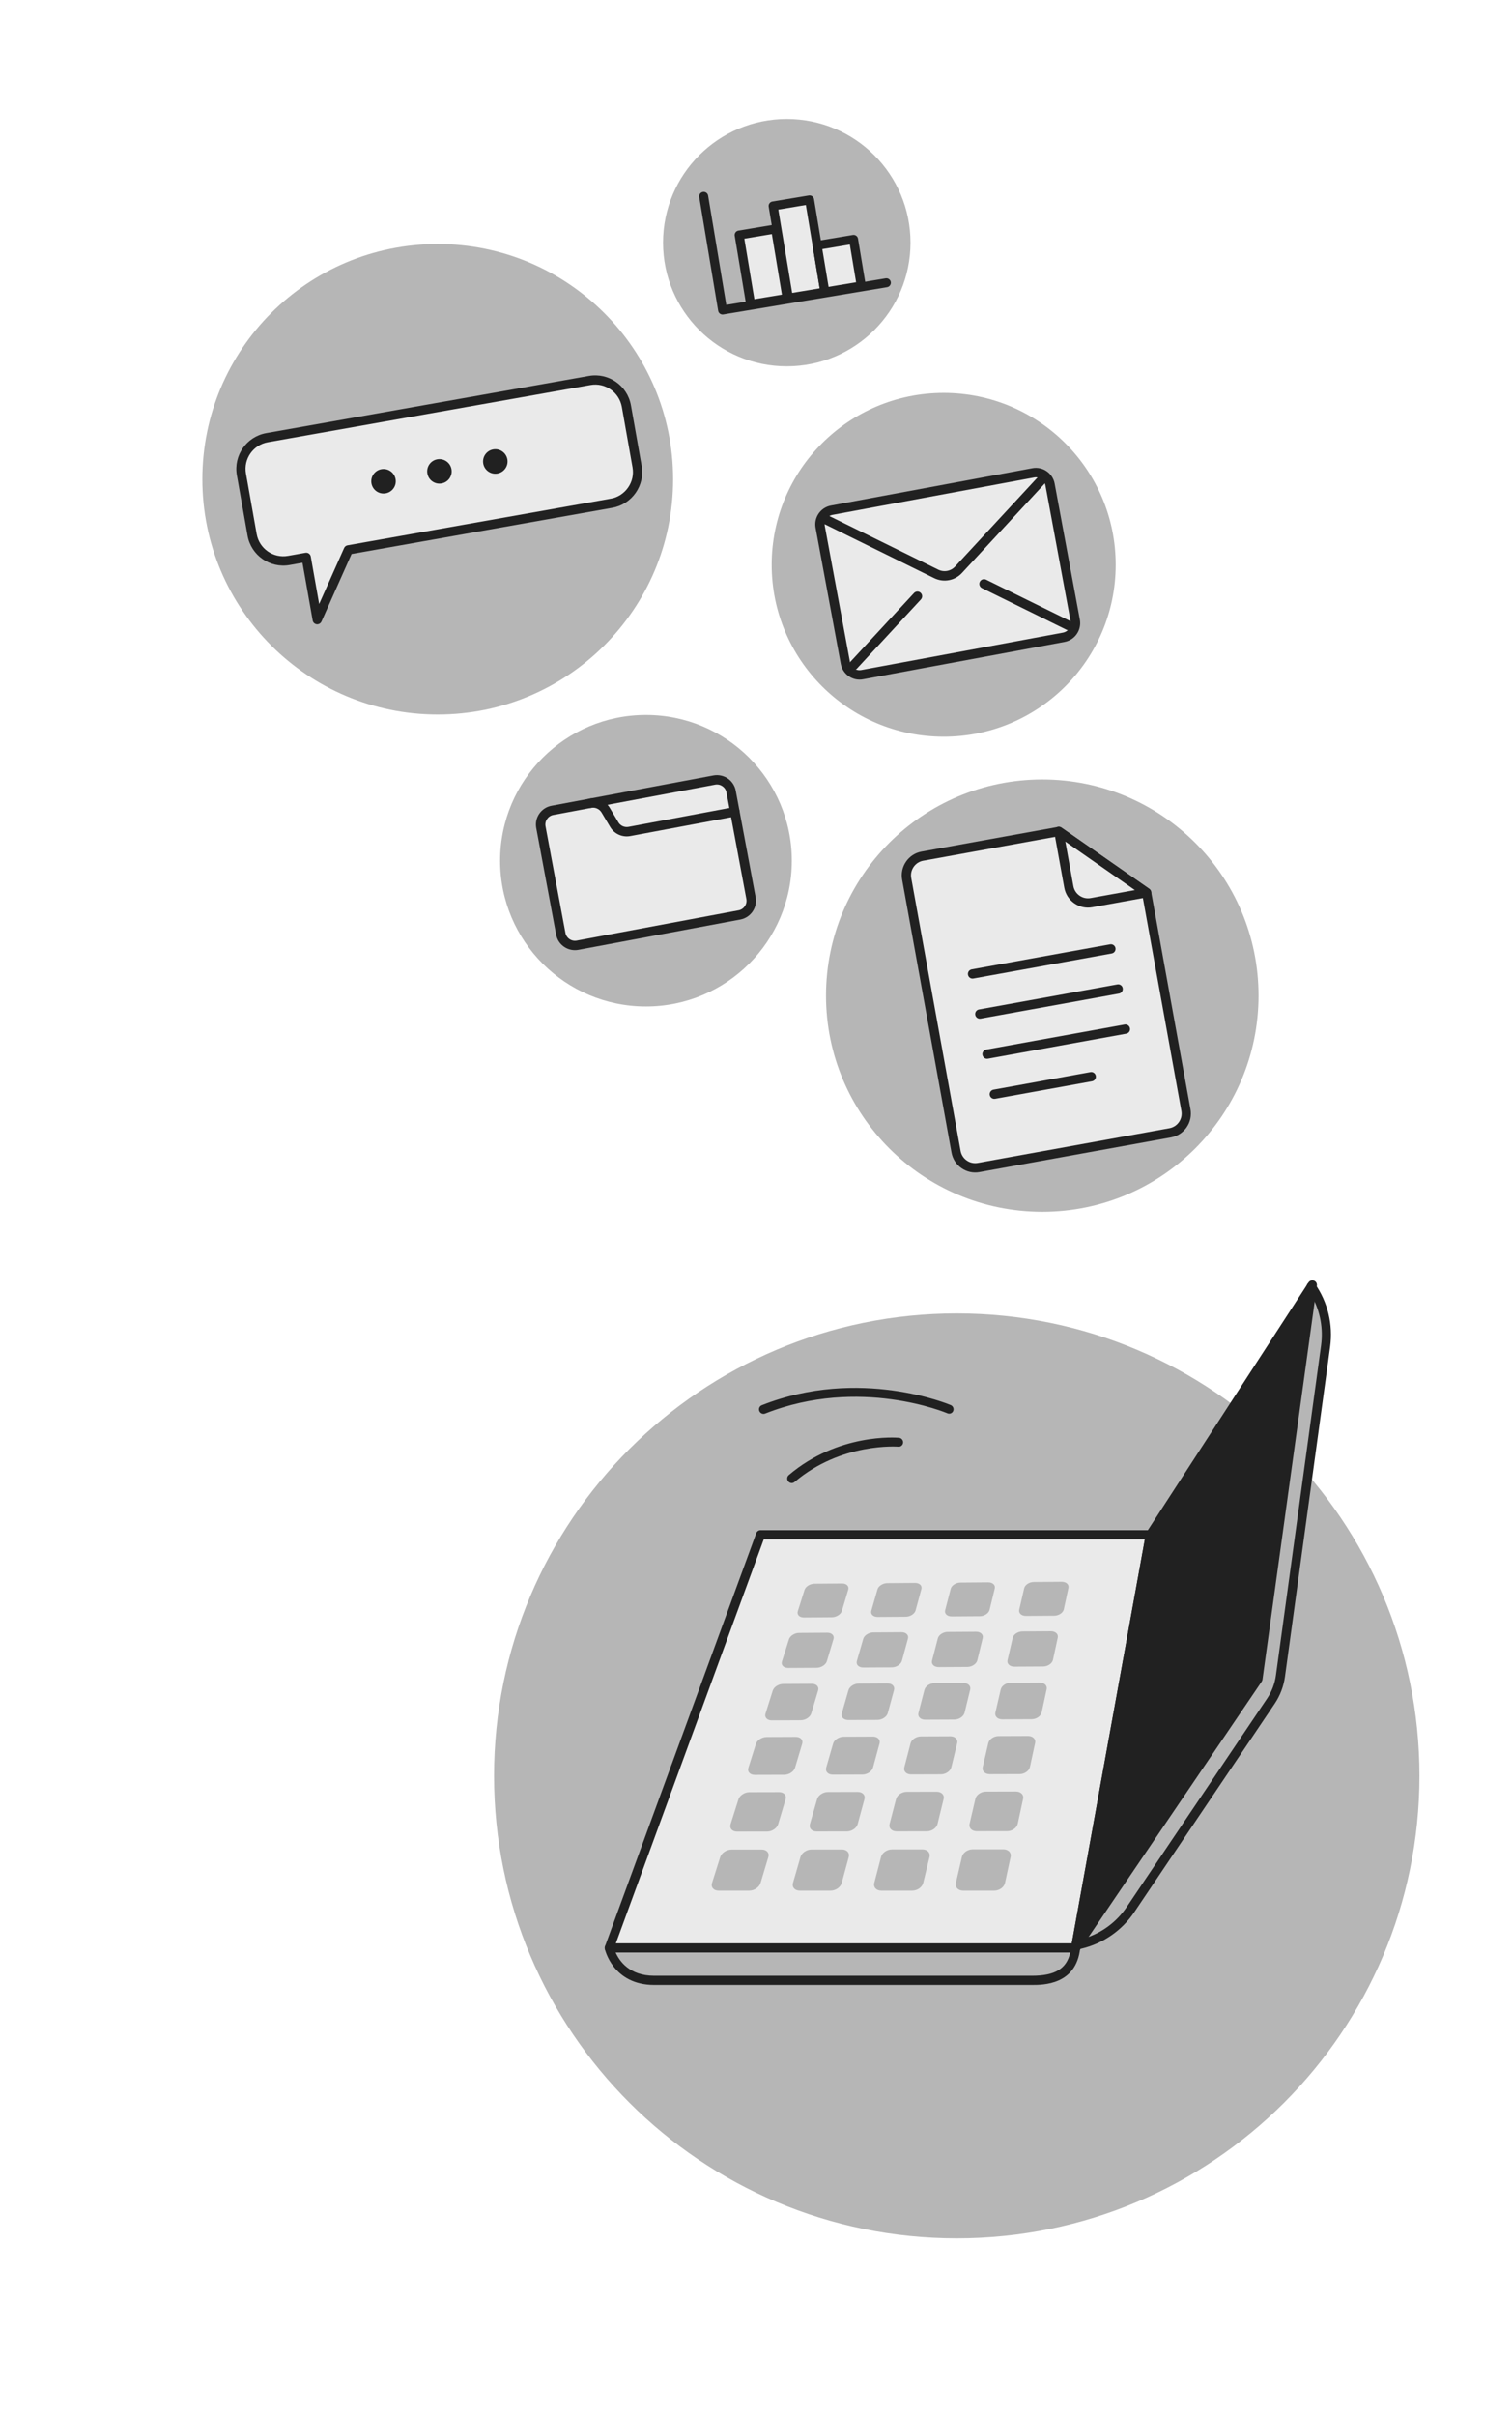 <svg xmlns="http://www.w3.org/2000/svg" width="340" height="543" fill="none" viewBox="0 0 340 543"><path fill="#B6B6B6" d="M215.143 503.109C272.606 503.109 319.189 456.571 319.189 399.164C319.189 341.757 272.606 295.219 215.143 295.219C157.681 295.219 111.098 341.757 111.098 399.164C111.098 456.571 157.681 503.109 215.143 503.109Z"/><path fill="#B6B6B6" d="M285.78 382.363L254.239 429.186C251.573 433.144 247.513 435.941 242.876 437.016L242.227 437.167L294.855 289.16C297.577 293.065 298.731 297.858 298.084 302.579L287.926 376.734C287.651 378.752 286.916 380.677 285.78 382.363Z"/><path fill="#212121" d="M242.224 438.201C241.934 438.201 241.653 438.078 241.455 437.855C241.205 437.572 241.129 437.176 241.256 436.82L293.885 288.813C294.014 288.449 294.336 288.189 294.717 288.136C295.106 288.085 295.478 288.252 295.698 288.568C298.578 292.699 299.788 297.726 299.102 302.721L288.946 376.876C288.65 379.038 287.85 381.136 286.633 382.942L255.09 429.765C252.27 433.954 248.013 436.887 243.105 438.024L242.456 438.175C242.38 438.193 242.302 438.201 242.224 438.201ZM295.104 291.532L243.844 435.687C247.733 434.496 251.089 432.016 253.386 428.607L284.928 381.784C285.969 380.239 286.653 378.444 286.907 376.595L297.064 302.44C297.581 298.657 296.888 294.854 295.104 291.532Z"/><path fill="#B6B6B6" d="M147.116 445.131H232.076C236.915 445.131 241.217 443.781 241.867 437.842C236.109 437.842 137.012 437.842 137.012 437.842C137.012 437.842 138.513 445.131 147.116 445.131Z"/><path fill="#212121" d="M232.076 446.164H147.115C137.783 446.164 136.019 438.132 136.002 438.05C135.939 437.746 136.016 437.429 136.212 437.188C136.406 436.947 136.701 436.807 137.01 436.807H241.866C242.158 436.807 242.437 436.932 242.633 437.151C242.828 437.37 242.921 437.661 242.889 437.954C241.992 446.164 234.529 446.164 232.076 446.164ZM138.444 438.875C139.269 440.756 141.52 444.097 147.115 444.097H232.076C237.222 444.097 239.857 442.52 240.659 438.875H138.444Z"/><path fill="#EAEAEA" d="M137.008 437.842H241.863L258.668 344.975H171.018L137.008 437.842Z"/><path fill="#212121" d="M241.866 438.876H137.01C136.673 438.876 136.358 438.71 136.165 438.433C135.973 438.156 135.928 437.802 136.044 437.485L170.056 344.618C170.205 344.211 170.591 343.941 171.021 343.941H258.669C258.975 343.941 259.264 344.077 259.46 344.312C259.656 344.548 259.738 344.858 259.682 345.159L242.88 438.026C242.789 438.518 242.363 438.876 241.866 438.876ZM138.485 436.808H241.006L257.436 346.009H171.739L138.485 436.808Z"/><path fill="#212121" d="M282.869 377.37L241.867 437.841L258.672 344.974L295.103 288.822L282.869 377.37Z"/><path fill="#212121" d="M241.869 438.875C241.739 438.875 241.606 438.85 241.479 438.798C241.028 438.613 240.77 438.137 240.856 437.657L257.66 344.79C257.685 344.654 257.736 344.525 257.81 344.41L294.241 288.258C294.503 287.852 295.015 287.686 295.464 287.854C295.916 288.024 296.19 288.485 296.124 288.964L283.891 377.511C283.869 377.669 283.811 377.819 283.722 377.951L242.721 438.422C242.524 438.713 242.202 438.875 241.869 438.875ZM259.649 345.364L243.75 433.232L281.884 376.988L293.45 293.264L259.649 345.364ZM282.87 377.37H282.881H282.87Z"/><path fill="#B6B6B6" d="M218.705 415.683L225.61 415.675C226.721 415.674 227.459 416.428 227.258 417.362L225.995 423.234C225.79 424.187 224.71 424.962 223.584 424.962H216.583C215.458 424.962 214.727 424.188 214.948 423.236L216.308 417.372C216.524 416.438 217.596 415.684 218.705 415.683ZM198.117 417.387L196.595 423.24C196.348 424.19 197.054 424.963 198.174 424.963H205.148C206.269 424.963 207.366 424.19 207.598 423.238L209.023 417.378C209.249 416.446 208.536 415.694 207.43 415.695L200.553 415.702C199.449 415.702 198.358 416.456 198.117 417.387ZM179.998 417.403L178.316 423.243C178.044 424.191 178.725 424.962 179.84 424.962H186.785C187.902 424.962 189.017 424.19 189.274 423.241L190.859 417.393C191.112 416.463 190.422 415.713 189.32 415.714L182.471 415.721C181.374 415.722 180.266 416.473 179.998 417.403ZM161.956 417.417L160.115 423.246C159.816 424.193 160.473 424.962 161.583 424.962H168.499C169.611 424.962 170.743 424.192 171.027 423.244L172.772 417.408C173.05 416.48 172.385 415.73 171.288 415.731L164.467 415.738C163.372 415.741 162.248 416.491 161.956 417.417ZM219.333 404.324L218.028 409.953C217.816 410.867 218.536 411.609 219.638 411.607L226.5 411.597C227.603 411.595 228.658 410.851 228.855 409.935L230.066 404.298C230.259 403.402 229.532 402.679 228.444 402.681L221.675 402.698C220.59 402.702 219.541 403.427 219.333 404.324ZM201.501 404.365L200.04 409.984C199.804 410.896 200.5 411.636 201.597 411.635L208.431 411.625C209.53 411.623 210.602 410.88 210.823 409.967L212.191 404.341C212.408 403.446 211.705 402.726 210.621 402.728L203.88 402.744C202.798 402.746 201.734 403.471 201.501 404.365ZM183.74 404.406L182.126 410.014C181.864 410.925 182.537 411.663 183.629 411.662L190.436 411.652C191.531 411.65 192.62 410.907 192.867 409.997L194.389 404.382C194.631 403.489 193.952 402.77 192.872 402.772L186.157 402.789C185.078 402.791 183.997 403.514 183.74 404.406ZM166.05 404.447L164.283 410.044C163.996 410.953 164.645 411.69 165.733 411.689L172.513 411.679C173.603 411.676 174.708 410.936 174.98 410.027L176.656 404.423C176.923 403.532 176.266 402.813 175.19 402.816L168.502 402.832C167.429 402.835 166.331 403.557 166.05 404.447ZM222.24 391.79L220.985 397.2C220.781 398.078 221.492 398.789 222.571 398.786L229.299 398.766C230.381 398.763 231.412 398.045 231.601 397.167L232.765 391.751C232.951 390.89 232.235 390.196 231.168 390.201L224.53 390.226C223.464 390.231 222.44 390.929 222.24 391.79ZM204.753 391.855L203.35 397.255C203.122 398.131 203.809 398.84 204.885 398.837L211.586 398.818C212.664 398.814 213.711 398.099 213.924 397.222L215.238 391.816C215.447 390.956 214.754 390.265 213.691 390.269L207.079 390.295C206.017 390.299 204.976 390.996 204.753 391.855ZM187.335 391.92L185.784 397.31C185.531 398.184 186.195 398.892 187.267 398.889L193.941 398.869C195.015 398.866 196.077 398.152 196.315 397.276L197.778 391.881C198.01 391.023 197.34 390.333 196.281 390.337L189.695 390.363C188.638 390.367 187.581 391.063 187.335 391.92ZM169.985 391.985L168.286 397.363C168.01 398.237 168.652 398.943 169.719 398.94L176.367 398.92C177.435 398.917 178.515 398.204 178.777 397.33L180.387 391.945C180.643 391.088 179.994 390.399 178.939 390.403L172.379 390.429C171.327 390.434 170.254 391.13 169.985 391.985ZM225.034 379.742L223.827 384.943C223.632 385.787 224.331 386.468 225.39 386.464L231.988 386.435C233.049 386.431 234.057 385.741 234.238 384.895L235.358 379.688C235.536 378.86 234.831 378.194 233.784 378.2L227.274 378.234C226.228 378.241 225.225 378.915 225.034 379.742ZM207.879 379.83L206.53 385.021C206.31 385.864 206.988 386.545 208.043 386.54L214.615 386.511C215.673 386.506 216.696 385.817 216.901 384.974L218.165 379.776C218.365 378.949 217.683 378.284 216.639 378.29L210.153 378.325C209.111 378.331 208.093 379.003 207.879 379.83ZM190.79 379.916L189.299 385.099C189.057 385.94 189.712 386.619 190.763 386.615L197.309 386.587C198.363 386.583 199.401 385.895 199.63 385.053L201.037 379.865C201.26 379.039 200.599 378.376 199.56 378.381L193.098 378.416C192.061 378.42 191.028 379.092 190.79 379.916ZM173.768 380.002L172.134 385.175C171.869 386.015 172.503 386.693 173.549 386.688L180.07 386.66C181.119 386.656 182.174 385.969 182.425 385.129L183.973 379.949C184.219 379.126 183.58 378.463 182.544 378.469L176.107 378.503C175.075 378.51 174.027 379.179 173.768 380.002ZM227.721 368.151L226.56 373.156C226.372 373.968 227.062 374.622 228.1 374.617L234.573 374.581C235.614 374.575 236.6 373.91 236.775 373.097L237.853 368.087C238.024 367.29 237.33 366.65 236.302 366.657L229.913 366.699C228.887 366.705 227.907 367.354 227.721 368.151ZM210.887 368.258L209.588 373.255C209.377 374.065 210.045 374.719 211.08 374.713L217.529 374.677C218.565 374.671 219.567 374.007 219.763 373.196L220.979 368.194C221.173 367.399 220.499 366.761 219.475 366.767L213.109 366.808C212.089 366.815 211.094 367.464 210.887 368.258ZM194.115 368.365L192.679 373.353C192.447 374.162 193.093 374.815 194.125 374.809L200.549 374.773C201.581 374.767 202.597 374.104 202.818 373.294L204.171 368.301C204.386 367.506 203.734 366.869 202.715 366.876L196.373 366.917C195.354 366.924 194.344 367.572 194.115 368.365ZM177.407 368.472L175.836 373.451C175.58 374.258 176.206 374.911 177.234 374.904L183.633 374.868C184.663 374.862 185.693 374.201 185.935 373.392L187.425 368.408C187.662 367.616 187.031 366.979 186.015 366.986L179.697 367.027C178.682 367.034 177.658 367.68 177.407 368.472ZM230.309 356.991L229.191 361.811C229.01 362.592 229.69 363.222 230.71 363.215L237.063 363.17C238.084 363.163 239.05 362.521 239.217 361.739L240.255 356.914C240.42 356.146 239.736 355.532 238.728 355.539L232.454 355.588C231.447 355.598 230.487 356.224 230.309 356.991ZM213.783 357.117L212.532 361.929C212.329 362.709 212.988 363.338 214.004 363.33L220.334 363.287C221.352 363.28 222.331 362.639 222.521 361.858L223.692 357.042C223.879 356.275 223.215 355.662 222.21 355.669L215.961 355.718C214.956 355.726 213.981 356.353 213.783 357.117ZM197.318 357.244L195.935 362.047C195.711 362.826 196.349 363.453 197.361 363.446L203.667 363.403C204.681 363.395 205.675 362.757 205.886 361.976L207.19 357.168C207.398 356.403 206.754 355.79 205.752 355.798L199.526 355.846C198.525 355.854 197.537 356.479 197.318 357.244ZM180.913 357.369L179.398 362.164C179.152 362.943 179.771 363.569 180.779 363.562L187.061 363.518C188.071 363.511 189.08 362.873 189.312 362.094L190.747 357.294C190.976 356.53 190.352 355.918 189.354 355.927L183.151 355.975C182.156 355.982 181.153 356.606 180.913 357.369Z"/><path fill="#B6B6B6" d="M98.431 160.6C127.663 160.6 151.359 136.927 151.359 107.724C151.359 78.521 127.663 54.848 98.431 54.848C69.2 54.848 45.504 78.521 45.504 107.724C45.504 136.927 69.2 160.6 98.431 160.6Z"/><path fill="#212121" d="M213.961 317.607C213.696 317.773 213.356 317.81 213.043 317.673C212.848 317.589 193.313 309.328 172.052 317.732C171.542 317.934 170.961 317.678 170.752 317.161C170.544 316.644 170.785 316.056 171.296 315.859C193.338 307.144 213.6 315.741 213.802 315.828C214.31 316.049 214.552 316.641 214.343 317.151C214.262 317.347 214.127 317.503 213.961 317.607Z"/><path fill="#212121" d="M202.621 325.034C202.447 325.143 202.237 325.198 202.016 325.178C201.888 325.168 189.185 324.176 178.661 333.117C178.248 333.47 177.615 333.411 177.255 332.984C176.896 332.557 176.944 331.923 177.362 331.568C188.526 322.081 201.604 323.126 202.155 323.175C202.703 323.224 203.117 323.711 203.078 324.264C203.056 324.596 202.877 324.874 202.621 325.034Z"/><path fill="#EAEAEA" d="M132.615 85.521L60.054 98.376C56.187 99.062 53.606 102.753 54.291 106.621L56.695 120.209C57.38 124.077 61.071 126.657 64.938 125.972L68.861 125.278L71.341 139.286L78.338 123.599L137.5 113.118C141.368 112.432 143.949 108.742 143.265 104.873L140.86 91.285C140.174 87.416 136.483 84.835 132.615 85.521Z"/><path fill="#212121" d="M71.519 140.309C71.419 140.327 71.314 140.33 71.209 140.318C70.755 140.262 70.391 139.917 70.312 139.467L68.014 126.483L65.116 126.997C60.69 127.781 56.451 124.817 55.667 120.39L53.262 106.803C52.481 102.382 55.436 98.148 59.852 97.355C59.858 97.354 59.863 97.353 59.87 97.352L132.431 84.496C136.857 83.713 141.096 86.676 141.88 91.103L144.284 104.691C144.664 106.834 144.186 108.999 142.937 110.784C141.694 112.563 139.832 113.755 137.695 114.138C137.689 114.139 137.683 114.14 137.677 114.141L79.058 124.526L72.287 139.71C72.142 140.03 71.852 140.249 71.519 140.309ZM60.219 99.403C56.93 99.993 54.728 103.146 55.31 106.44L57.716 120.027C58.299 123.324 61.456 125.532 64.754 124.948L68.676 124.253C68.948 124.204 69.228 124.266 69.454 124.424C69.68 124.582 69.834 124.823 69.882 125.095L71.77 135.761L77.384 123.174C77.525 122.859 77.812 122.634 78.15 122.574C78.151 122.573 78.151 122.573 78.153 122.573L137.315 112.092C138.899 111.842 140.303 110.921 141.234 109.591C142.164 108.261 142.52 106.65 142.236 105.052L139.832 91.464C139.248 88.167 136.092 85.959 132.795 86.543L60.232 99.4C60.228 99.401 60.224 99.402 60.219 99.403Z"/><path fill="#212121" d="M86.729 110.885C88.225 110.617 89.221 109.186 88.953 107.689C88.684 106.192 87.254 105.196 85.757 105.465C84.26 105.733 83.264 107.165 83.533 108.661C83.801 110.158 85.232 111.154 86.729 110.885Z"/><path fill="#212121" d="M99.299 108.66C100.796 108.392 101.792 106.961 101.523 105.464C101.255 103.967 99.824 102.972 98.327 103.24C96.831 103.509 95.835 104.94 96.103 106.437C96.371 107.933 97.802 108.929 99.299 108.66Z"/><path fill="#212121" d="M111.865 106.434C113.362 106.165 114.358 104.734 114.09 103.237C113.821 101.741 112.39 100.745 110.894 101.014C109.397 101.282 108.401 102.713 108.669 104.21C108.938 105.707 110.369 106.702 111.865 106.434Z"/><path fill="#B6B6B6" d="M212.205 165.589C233.566 165.589 250.883 148.29 250.883 126.949C250.883 105.609 233.566 88.309 212.205 88.309C190.844 88.309 173.527 105.609 173.527 126.949C173.527 148.29 190.844 165.589 212.205 165.589Z"/><path fill="#EAEAEA" d="M239.19 143.244L193.879 151.647C192.121 151.973 190.431 150.808 190.104 149.046L184.438 118.463C184.112 116.701 185.272 115.007 187.03 114.682L232.342 106.278C234.099 105.952 235.79 107.117 236.116 108.879L241.782 139.462C242.109 141.224 240.948 142.918 239.19 143.244Z"/><path fill="#212121" d="M239.395 144.283C239.39 144.284 239.387 144.284 239.384 144.285L194.072 152.687C191.744 153.119 189.498 151.57 189.066 149.237L183.399 118.653C182.968 116.323 184.505 114.076 186.827 113.64C186.83 113.64 186.833 113.639 186.836 113.639L232.148 105.236C233.275 105.027 234.416 105.271 235.363 105.922C236.309 106.574 236.945 107.555 237.154 108.685L242.822 139.268C243.03 140.398 242.788 141.543 242.14 142.49C241.492 143.436 240.518 144.072 239.395 144.283ZM187.217 115.723C186.038 115.944 185.258 117.085 185.477 118.268L191.144 148.853C191.25 149.426 191.573 149.925 192.053 150.255C192.534 150.586 193.113 150.71 193.686 150.604L238.998 142.202C239 142.201 239.002 142.201 239.003 142.201C239.574 142.094 240.068 141.771 240.398 141.291C240.728 140.81 240.85 140.229 240.743 139.655L235.077 109.071C234.97 108.497 234.647 107.998 234.166 107.668C233.686 107.337 233.107 107.214 232.535 107.32L187.223 115.722C187.22 115.722 187.218 115.722 187.217 115.723Z"/><path fill="#212121" d="M213.391 130.406C212.287 130.613 211.116 130.468 210.043 129.939L185.378 117.799C184.854 117.54 184.637 116.905 184.895 116.381C185.152 115.856 185.783 115.64 186.308 115.897L210.973 128.037C212.27 128.675 213.796 128.391 214.777 127.332L233.453 107.156C233.849 106.728 234.518 106.703 234.946 107.1C235.374 107.498 235.399 108.168 235.002 108.597L216.327 128.774C215.521 129.646 214.488 130.2 213.391 130.406Z"/><path fill="#212121" d="M192.104 150.615C191.785 150.674 191.445 150.587 191.189 150.35C190.76 149.952 190.736 149.282 191.132 148.853L205.529 133.298C205.925 132.869 206.593 132.846 207.021 133.242C207.45 133.64 207.474 134.31 207.078 134.739L192.682 150.295C192.522 150.467 192.319 150.574 192.104 150.615Z"/><path fill="#212121" d="M240.485 141.644C240.269 141.685 240.039 141.658 239.826 141.554L220.811 132.193C220.288 131.935 220.071 131.3 220.328 130.775C220.586 130.25 221.217 130.035 221.741 130.291L240.757 139.651C241.28 139.91 241.497 140.545 241.24 141.069C241.088 141.381 240.802 141.585 240.485 141.644Z"/><path fill="#B6B6B6" d="M234.372 272.371C261.23 272.371 283.002 250.62 283.002 223.788C283.002 196.956 261.23 175.205 234.372 175.205C207.515 175.205 185.742 196.956 185.742 223.788C185.742 250.62 207.515 272.371 234.372 272.371Z"/><path fill="#B6B6B6" d="M145.254 226.228C163.367 226.228 178.051 211.558 178.051 193.463C178.051 175.367 163.367 160.697 145.254 160.697C127.141 160.697 112.457 175.367 112.457 193.463C112.457 211.558 127.141 226.228 145.254 226.228Z"/><path fill="#B6B6B6" d="M176.919 82.336C192.284 82.336 204.74 69.892 204.74 54.542C204.74 39.192 192.284 26.748 176.919 26.748C161.554 26.748 149.098 39.192 149.098 54.542C149.098 69.892 161.554 82.336 176.919 82.336Z"/><path fill="#EAEAEA" d="M166.275 205.649L129.892 212.456C128.128 212.787 126.431 211.633 126.104 209.88L121.626 185.913C121.297 184.161 122.463 182.471 124.228 182.141L160.61 175.334C162.375 175.005 164.072 176.158 164.399 177.911L168.877 201.878C169.205 203.63 168.04 205.319 166.275 205.649Z"/><path fill="#212121" d="M166.477 206.685C166.474 206.686 166.471 206.686 166.468 206.687L130.086 213.494C128.954 213.706 127.809 213.467 126.858 212.822C125.909 212.176 125.27 211.202 125.06 210.077L120.583 186.111C120.373 184.986 120.617 183.847 121.267 182.902C121.917 181.959 122.895 181.323 124.023 181.109C124.028 181.109 124.031 181.108 124.034 181.108L160.417 174.3C162.753 173.863 165.008 175.396 165.443 177.717L169.921 201.684C170.354 204.002 168.81 206.243 166.477 206.685ZM124.416 183.18C123.233 183.405 122.449 184.543 122.669 185.72L127.146 209.687C127.253 210.258 127.577 210.753 128.06 211.08C128.542 211.408 129.123 211.529 129.698 211.421L166.081 204.614C166.083 204.613 166.085 204.613 166.086 204.613C167.271 204.388 168.055 203.249 167.834 202.073L163.357 178.106C163.136 176.927 161.991 176.148 160.804 176.371L124.422 183.18C124.419 183.18 124.417 183.18 124.416 183.18Z"/><path fill="#212121" d="M165.445 183.488C165.444 183.489 165.444 183.489 165.443 183.489L141.724 187.926C139.953 188.257 138.146 187.446 137.228 185.908L135.271 182.625C134.795 181.829 133.861 181.41 132.944 181.581C132.367 181.689 131.814 181.312 131.707 180.74C131.6 180.17 131.98 179.618 132.554 179.51C132.555 179.509 132.556 179.509 132.556 179.509C134.346 179.175 136.17 179.993 137.097 181.548L139.053 184.83C139.52 185.611 140.436 186.022 141.336 185.854L165.056 181.417C165.632 181.309 166.185 181.686 166.292 182.257C166.4 182.829 166.02 183.38 165.445 183.488Z"/><path fill="#EAEAEA" d="M238.115 186.886L207.412 192.445C205.033 192.876 203.455 195.164 203.888 197.555L214.98 258.874C215.413 261.265 217.692 262.854 220.071 262.423L263.15 254.623C265.529 254.192 267.107 251.904 266.674 249.513L257.832 200.633L238.115 186.886Z"/><path fill="#212121" d="M263.35 255.647C263.346 255.648 263.342 255.649 263.337 255.649L220.258 263.449C218.834 263.707 217.396 263.392 216.205 262.562C215.015 261.732 214.218 260.488 213.959 259.057L202.865 197.738C202.606 196.307 202.917 194.861 203.741 193.667C204.562 192.477 205.794 191.678 207.213 191.418C207.217 191.417 207.221 191.417 207.226 191.416L237.929 185.857C238.2 185.808 238.479 185.869 238.706 186.027L258.424 199.775C258.651 199.933 258.805 200.174 258.855 200.448L267.699 249.327C267.958 250.758 267.647 252.204 266.824 253.398C266.001 254.589 264.769 255.387 263.35 255.647ZM207.59 193.473C206.716 193.633 205.956 194.125 205.45 194.859C204.942 195.594 204.751 196.486 204.91 197.368L216.004 258.687C216.164 259.569 216.656 260.337 217.389 260.847C218.122 261.358 219.01 261.552 219.888 261.393L262.966 253.594C262.968 253.594 262.971 253.593 262.973 253.593C263.847 253.432 264.608 252.94 265.114 252.206C265.622 251.471 265.814 250.579 265.654 249.697L256.887 201.244L237.876 187.989L207.598 193.471C207.595 193.472 207.593 193.472 207.59 193.473Z"/><path fill="#212121" d="M250 214.31C250 214.31 249.998 214.31 249.997 214.311L218.877 219.943C218.313 220.046 217.771 219.668 217.668 219.101C217.566 218.535 217.939 217.992 218.503 217.889C218.503 217.889 218.504 217.889 218.505 217.888L249.625 212.256C250.189 212.153 250.731 212.531 250.834 213.098C250.936 213.664 250.564 214.207 250 214.31Z"/><path fill="#212121" d="M251.632 223.324C251.632 223.324 251.631 223.324 251.63 223.324L220.51 228.957C219.945 229.059 219.404 228.682 219.301 228.115C219.198 227.549 219.572 227.006 220.135 226.902C220.135 226.902 220.136 226.902 220.137 226.902L251.258 221.269C251.822 221.167 252.364 221.544 252.466 222.112C252.568 222.678 252.195 223.221 251.632 223.324Z"/><path fill="#212121" d="M253.261 232.338C253.261 232.338 253.26 232.338 253.259 232.338L222.139 237.971C221.574 238.073 221.033 237.696 220.93 237.128C220.827 236.562 221.201 236.019 221.764 235.916C221.764 235.916 221.765 235.916 221.766 235.916L252.887 230.283C253.451 230.181 253.992 230.558 254.095 231.125C254.198 231.691 253.825 232.234 253.261 232.338Z"/><path fill="#212121" d="M245.575 243.033C245.575 243.033 245.574 243.034 245.573 243.034L223.771 246.98C223.207 247.083 222.666 246.705 222.563 246.138C222.46 245.572 222.834 245.029 223.397 244.926C223.397 244.926 223.398 244.926 223.399 244.926L245.201 240.979C245.765 240.876 246.307 241.254 246.409 241.821C246.512 242.388 246.138 242.93 245.575 243.033Z"/><path fill="#EAEAEA" d="M238.086 186.868L240.343 199.345C240.776 201.737 243.055 203.325 245.435 202.894L257.85 200.646L238.086 186.868Z"/><path fill="#212121" d="M258.038 201.674C258.037 201.674 258.037 201.674 258.036 201.674L245.62 203.922C244.197 204.18 242.758 203.865 241.567 203.036C240.377 202.206 239.579 200.961 239.32 199.53L237.063 187.053C236.988 186.637 237.169 186.217 237.522 185.989C237.876 185.761 238.331 185.77 238.676 186.01L258.439 199.79C258.786 200.031 258.953 200.457 258.863 200.869C258.777 201.281 258.451 201.598 258.038 201.674ZM239.557 189.163L241.366 199.16C241.526 200.042 242.018 200.809 242.751 201.321C243.484 201.832 244.371 202.026 245.249 201.867L255.196 200.066L239.557 189.163Z"/><path fill="#212121" d="M199.48 64.545C199.479 64.545 199.477 64.545 199.476 64.545L162.654 70.677C162.389 70.721 162.116 70.659 161.899 70.505C161.681 70.35 161.534 70.116 161.49 69.852L157.235 44.298C157.144 43.753 157.515 43.235 158.066 43.141C158.067 43.141 158.069 43.141 158.07 43.141C158.621 43.049 159.143 43.418 159.234 43.965L163.324 68.529L199.146 62.563C199.698 62.471 200.22 62.841 200.311 63.388C200.403 63.934 200.031 64.451 199.48 64.545Z"/><path fill="#EAEAEA" d="M174.401 51.465L166.211 52.83L168.804 68.413L176.994 67.048L174.401 51.465Z"/><path fill="#212121" d="M177.164 68.038C177.163 68.038 177.161 68.038 177.16 68.038L168.97 69.403C168.418 69.496 167.896 69.126 167.805 68.579L165.212 52.996C165.121 52.45 165.493 51.933 166.043 51.839C166.044 51.839 166.046 51.838 166.047 51.838L174.237 50.473C174.502 50.429 174.774 50.491 174.993 50.645C175.211 50.8 175.358 51.034 175.402 51.297L177.995 66.881C178.038 67.144 177.975 67.413 177.818 67.631C177.663 67.847 177.427 67.993 177.164 68.038ZM169.64 67.255L175.83 66.223L173.567 52.621L167.376 53.653L169.64 67.255Z"/><path fill="#EAEAEA" d="M182.042 44.926L173.852 46.291L177.297 66.998L185.487 65.633L182.042 44.926Z"/><path fill="#212121" d="M185.657 66.622C185.656 66.622 185.654 66.622 185.653 66.623L177.463 67.987C177.198 68.032 176.925 67.97 176.708 67.816C176.489 67.661 176.342 67.427 176.299 67.164L172.853 46.457C172.762 45.911 173.134 45.394 173.685 45.3C173.686 45.3 173.687 45.3 173.689 45.3L181.879 43.935C182.144 43.891 182.415 43.952 182.634 44.107C182.852 44.261 182.999 44.496 183.043 44.758L186.488 65.466C186.58 66.011 186.208 66.528 185.657 66.622ZM178.133 65.839L184.324 64.807L181.209 46.082L175.019 47.114L178.133 65.839Z"/><path fill="#EAEAEA" d="M191.936 53.809L183.746 55.174L185.486 65.633L193.676 64.269L191.936 53.809Z"/><path fill="#212121" d="M193.846 65.259C193.845 65.26 193.843 65.26 193.842 65.26L185.652 66.625C185.1 66.717 184.579 66.347 184.488 65.8L182.747 55.341C182.656 54.795 183.028 54.278 183.578 54.184C183.579 54.184 183.581 54.184 183.582 54.184L191.772 52.819C192.037 52.774 192.308 52.836 192.527 52.99C192.745 53.145 192.892 53.38 192.936 53.642L194.677 64.103C194.721 64.365 194.658 64.635 194.5 64.852C194.344 65.067 194.11 65.214 193.846 65.259ZM186.321 64.476L192.512 63.444L191.1 54.965L184.91 55.997L186.321 64.476Z"/></svg>
